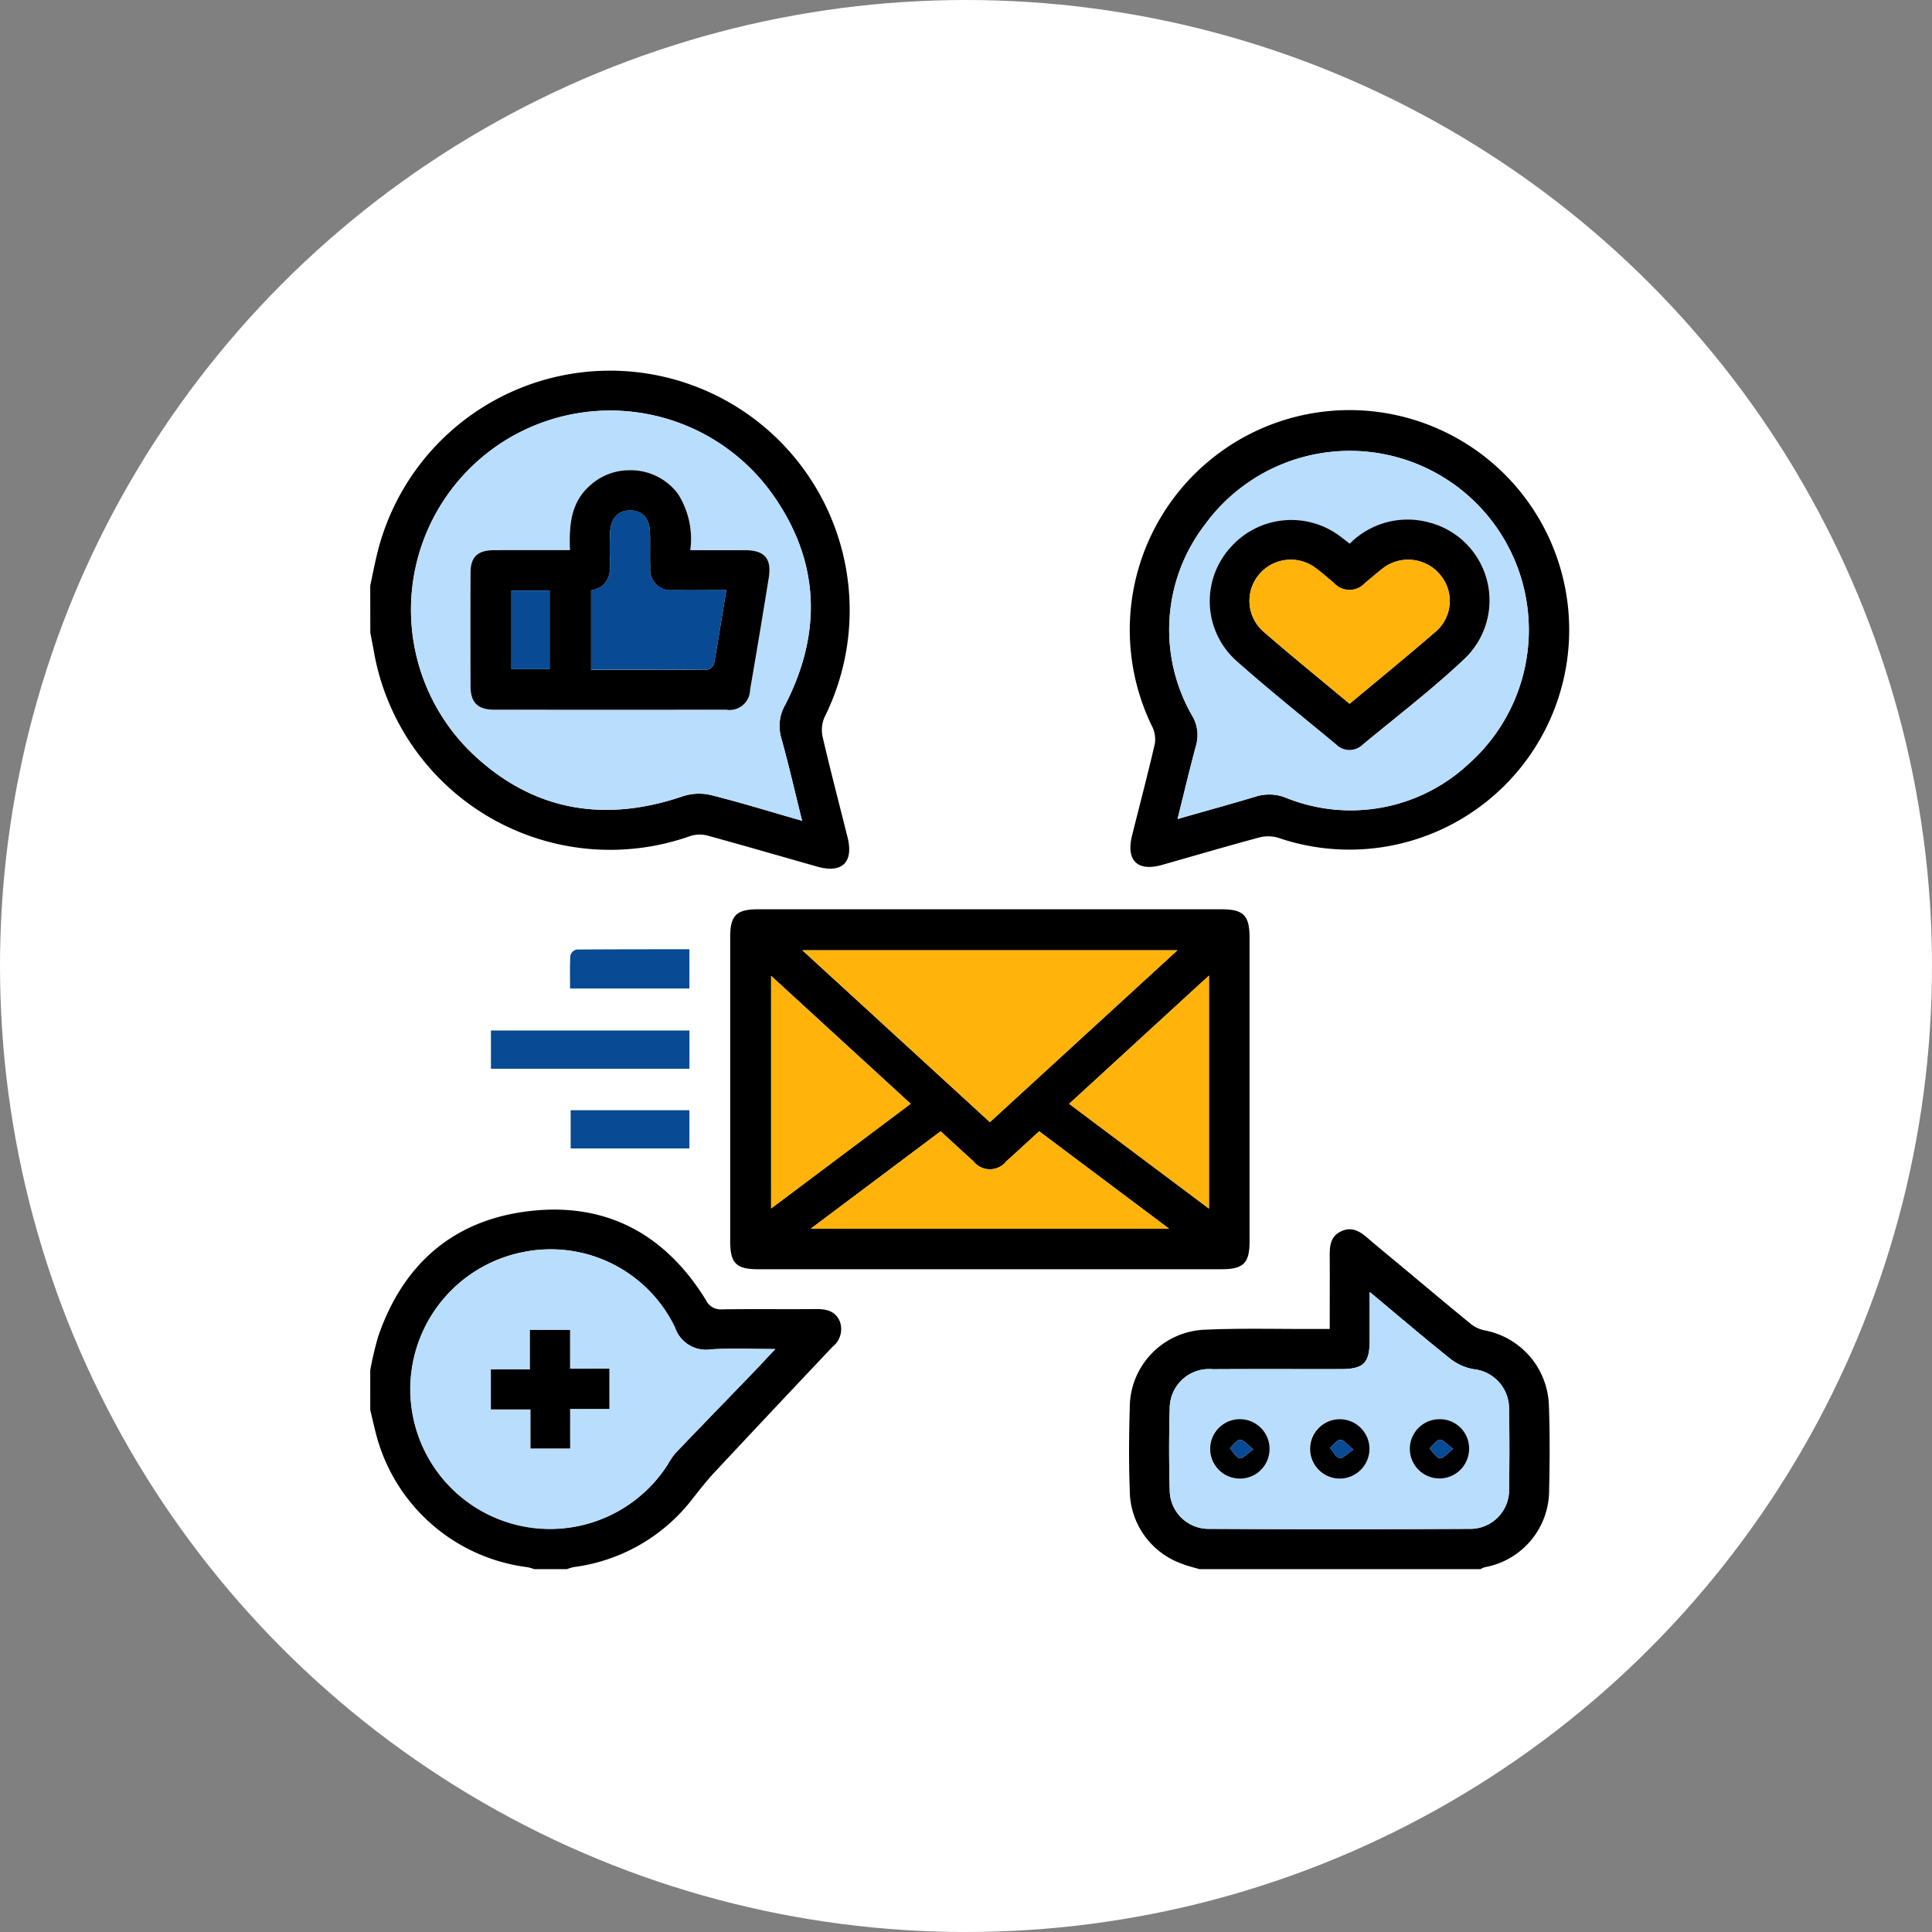 <svg xmlns="http://www.w3.org/2000/svg" width="120" height="120" viewBox="0 0 120 120">
  <rect x="0" y="0" width="120" height="120" fill="#808080" stroke="none"/>
  <g id="_6" data-name="6" transform="translate(-488 -3090)">
    <circle id="Elipse_498" data-name="Elipse 498" cx="60" cy="60" r="60" transform="translate(488 3090)" fill="#fff"/>
    <path id="Trazado_189849" data-name="Trazado 189849" d="M3505.8,424.107c.135-.633.259-1.27.409-1.9a14.885,14.885,0,1,1,27.815,10.052,1.988,1.988,0,0,0-.13,1.216c.486,2.1,1.035,4.18,1.555,6.269.384,1.539-.344,2.246-1.867,1.816-2.281-.645-4.558-1.31-6.845-1.935a1.91,1.91,0,0,0-1.043.026,14.9,14.9,0,0,1-19.689-11.578c-.066-.353-.136-.706-.2-1.058Zm26.822,14.6c-.456-1.831-.837-3.506-1.3-5.157a2.635,2.635,0,0,1,.263-2.067c2.315-4.518,2.12-8.975-.828-13.095a12.373,12.373,0,1,0-18.423,16.325c3.709,3.41,8.083,4.1,12.852,2.479a3.247,3.247,0,0,1,1.736-.091C3528.792,437.567,3530.634,438.138,3532.625,438.708Z" transform="translate(-2994.804 2702.272)"/>
    <path id="Trazado_189850" data-name="Trazado 189850" d="M3812.6,774.2c-.368-.112-.748-.194-1.1-.341a4.858,4.858,0,0,1-3.221-4.582c-.065-1.693-.051-3.391,0-5.084a4.851,4.851,0,0,1,4.709-4.865c2.248-.1,4.5-.036,6.755-.044.286,0,.573,0,.956,0V758.5c0-1.235.008-2.47,0-3.7-.006-.654.026-1.28.734-1.594s1.2.068,1.693.492c.643.552,1.3,1.088,1.951,1.63,1.469,1.225,2.931,2.458,4.414,3.666a2.005,2.005,0,0,0,.83.377,4.9,4.9,0,0,1,3.99,4.642c.065,1.741.056,3.487.015,5.229a4.859,4.859,0,0,1-4.006,4.841,1.342,1.342,0,0,0-.255.119Zm10.579-17.218c0,1.124,0,2.061,0,3,0,1.432-.368,1.793-1.821,1.795-2.642,0-5.284-.011-7.925.006a2.444,2.444,0,0,0-2.673,2.455q-.073,2.506,0,5.015a2.415,2.415,0,0,0,2.468,2.446q8.071.04,16.141,0a2.411,2.411,0,0,0,2.467-2.508q.042-2.471,0-4.943a2.454,2.454,0,0,0-2.209-2.467,3.284,3.284,0,0,1-1.414-.626C3826.569,759.842,3824.969,758.473,3823.181,756.984Z" transform="translate(-3250.107 2413.261)"/>
    <path id="Trazado_189851" data-name="Trazado 189851" d="M3505.8,755.225a21.336,21.336,0,0,1,.5-2.108c1.516-4.4,4.563-7.138,9.185-7.744,4.842-.635,8.592,1.329,11.156,5.486a1.02,1.02,0,0,0,1.012.593c1.939-.031,3.878,0,5.818-.019.656-.006,1.226.115,1.5.778a1.392,1.392,0,0,1-.457,1.566q-3.672,3.882-7.322,7.787c-.478.511-.911,1.066-1.345,1.615a11.1,11.1,0,0,1-7.418,4.281,2.51,2.51,0,0,0-.407.128h-2.037a2.653,2.653,0,0,0-.408-.121,11.146,11.146,0,0,1-9.423-8.3c-.125-.486-.235-.976-.352-1.464Zm25.156-1.309c-1.471,0-2.732-.061-3.984.018a2.034,2.034,0,0,1-2.245-1.363,8.566,8.566,0,0,0-9.418-4.68,8.675,8.675,0,1,0,8.965,13.2,4.622,4.622,0,0,1,.488-.718c1.571-1.643,3.157-3.272,4.734-4.908C3529.948,755,3530.384,754.528,3530.959,753.916Z" transform="translate(-2994.804 2419.875)"/>
    <path id="Trazado_189852" data-name="Trazado 189852" d="M3665.366,647.9h-14.4c-1.341,0-1.716-.377-1.716-1.734q0-9.451,0-18.9c0-1.343.383-1.722,1.737-1.722q14.4,0,28.8,0c1.337,0,1.72.388,1.721,1.742q0,9.451,0,18.9c0,1.339-.386,1.713-1.742,1.714Zm11.66-19.811h-23.292l11.647,10.674Zm-22.773,17.292h22.255l-8.067-6.049c-.714.653-1.369,1.262-2.037,1.86a1.3,1.3,0,0,1-2.044.005c-.681-.611-1.351-1.234-2.04-1.865Zm-2.461-15.7v14.442l8.666-6.5Zm27.195-.017-8.684,7.963,8.684,6.508Z" transform="translate(-3115.896 2520.934)"/>
    <path id="Trazado_189853" data-name="Trazado 189853" d="M3822.1,426.588a13.65,13.65,0,1,1-4.4,26.575,2.175,2.175,0,0,0-1.176-.039c-2.032.544-4.051,1.14-6.076,1.714-1.523.432-2.246-.277-1.86-1.824.468-1.877.962-3.749,1.4-5.634a1.747,1.747,0,0,0-.123-1.081A13.651,13.651,0,0,1,3822.1,426.588Zm-10.69,25.4c1.74-.5,3.324-.931,4.9-1.408a2.783,2.783,0,0,1,1.828.083,10.747,10.747,0,0,0,11.44-2.177,11.123,11.123,0,1,0-16.461-14.789,10.7,10.7,0,0,0-.769,11.916,2.349,2.349,0,0,1,.216,1.8C3812.168,448.881,3811.82,450.357,3811.413,451.987Z" transform="translate(-3250.274 2688.884)"/>
    <path id="Trazado_189854" data-name="Trazado 189854" d="M3566.219,673.863v2.374H3553.89v-2.374Z" transform="translate(-3035.397 2480.143)" fill="#084a93"/>
    <path id="Trazado_189855" data-name="Trazado 189855" d="M3592.8,641.5v2.436h-7.413c0-.717-.021-1.389.018-2.057a.544.544,0,0,1,.386-.363C3588.105,641.5,3590.421,641.5,3592.8,641.5Z" transform="translate(-3061.979 2507.461)" fill="#084a93"/>
    <path id="Trazado_189856" data-name="Trazado 189856" d="M3585.658,708.019v-2.375h7.377v2.375Z" transform="translate(-3062.214 2453.314)" fill="#084a93"/>
    <path id="Trazado_189857" data-name="Trazado 189857" d="M3545.874,452.067c-1.992-.57-3.833-1.141-5.7-1.605a3.248,3.248,0,0,0-1.736.091c-4.769,1.625-9.142.932-12.852-2.479a12.373,12.373,0,1,1,18.423-16.325c2.948,4.12,3.143,8.577.829,13.095a2.636,2.636,0,0,0-.263,2.067C3545.037,448.561,3545.417,450.236,3545.874,452.067Zm-14.421-16.809c-1.654,0-3.2-.007-4.746,0-.994.006-1.424.422-1.429,1.409q-.018,3.525,0,7.049c0,1.012.452,1.447,1.478,1.448q7.2.007,14.393,0a1.273,1.273,0,0,0,1.492-1.233q.6-3.47,1.158-6.945c.2-1.212-.255-1.724-1.478-1.73-1.108-.005-2.217,0-3.394,0a5.229,5.229,0,0,0-.751-3.477,3.663,3.663,0,0,0-3.082-1.487,3.62,3.62,0,0,0-2.381.934C3531.507,432.279,3531.395,433.693,3531.453,435.258Z" transform="translate(-3008.052 2688.913)" fill="#b9ddfc"/>
    <path id="Trazado_189858" data-name="Trazado 189858" d="M3836.663,778.071c1.787,1.49,3.388,2.859,5.034,4.171a3.285,3.285,0,0,0,1.414.626,2.454,2.454,0,0,1,2.209,2.466q.044,2.471,0,4.943a2.411,2.411,0,0,1-2.468,2.508q-8.07.037-16.141,0a2.415,2.415,0,0,1-2.468-2.445q-.074-2.506,0-5.015a2.444,2.444,0,0,1,2.673-2.455c2.642-.017,5.283,0,7.925-.006,1.453,0,1.818-.363,1.822-1.795C3836.665,780.132,3836.663,779.2,3836.663,778.071Zm-8.165,11.591a1.844,1.844,0,1,0-1.768-1.909A1.85,1.85,0,0,0,3828.5,789.662Zm6.281,0a1.845,1.845,0,1,0-1.849-1.835A1.847,1.847,0,0,0,3834.78,789.664Zm8.057-1.825a1.841,1.841,0,1,0-1.858,1.826A1.826,1.826,0,0,0,3842.836,787.84Z" transform="translate(-3263.589 2392.174)" fill="#b9ddfc"/>
    <path id="Trazado_189859" data-name="Trazado 189859" d="M3544.413,767.245c-.575.612-1.011,1.088-1.459,1.553-1.578,1.637-3.163,3.266-4.735,4.908a4.651,4.651,0,0,0-.488.718,8.681,8.681,0,1,1-8.964-13.2,8.566,8.566,0,0,1,9.418,4.68,2.034,2.034,0,0,0,2.245,1.363C3541.681,767.185,3542.942,767.245,3544.413,767.245Zm-10.308,1.219h-2.443v-2.409h-2.493v2.455h-2.426V771h2.461v2.427h2.464v-2.458h2.438Z" transform="translate(-3008.258 2406.546)" fill="#b9ddfc"/>
    <path id="Trazado_189860" data-name="Trazado 189860" d="M3701.309,641.9l-11.646,10.674L3678.017,641.9Z" transform="translate(-3140.18 2507.125)" fill="#ffb30b"/>
    <path id="Trazado_189861" data-name="Trazado 189861" d="M3681.349,720.1l8.067-6.049c.689.631,1.359,1.254,2.04,1.865a1.3,1.3,0,0,0,2.044-.005c.667-.6,1.323-1.207,2.037-1.86l8.068,6.049Z" transform="translate(-3142.993 2446.219)" fill="#ffb30b"/>
    <path id="Trazado_189862" data-name="Trazado 189862" d="M3665.558,652.1l8.666,7.944-8.666,6.5Z" transform="translate(-3129.663 2498.517)" fill="#ffb30b"/>
    <path id="Trazado_189863" data-name="Trazado 189863" d="M3793.025,651.986v14.471l-8.684-6.507Z" transform="translate(-3229.936 2498.61)" fill="#ffb30b"/>
    <path id="Trazado_189864" data-name="Trazado 189864" d="M3824.771,465.5c.407-1.63.755-3.106,1.15-4.57a2.348,2.348,0,0,0-.216-1.8,10.7,10.7,0,0,1,.769-11.916A11.122,11.122,0,1,1,3842.934,462a10.746,10.746,0,0,1-11.439,2.177,2.784,2.784,0,0,0-1.828-.083C3828.095,464.568,3826.51,465,3824.771,465.5Zm10.7-17.1c-.28-.213-.487-.38-.7-.533a5.042,5.042,0,0,0-6.808.9,4.966,4.966,0,0,0,.45,6.892c2.027,1.8,4.15,3.5,6.24,5.229a1.16,1.16,0,0,0,1.6.022c2.163-1.795,4.41-3.5,6.441-5.438a5,5,0,0,0-2.288-8.384A5.061,5.061,0,0,0,3835.466,448.4Z" transform="translate(-3263.632 2675.371)" fill="#b9ddfc"/>
    <path id="Trazado_189865" data-name="Trazado 189865" d="M3551.885,455.522c-.058-1.565.053-2.98,1.26-4.029a3.619,3.619,0,0,1,2.381-.934,3.662,3.662,0,0,1,3.082,1.487,5.229,5.229,0,0,1,.751,3.477c1.177,0,2.286,0,3.394,0,1.223.006,1.673.518,1.478,1.73q-.559,3.476-1.158,6.945a1.273,1.273,0,0,1-1.492,1.233q-7.2.006-14.392,0c-1.026,0-1.474-.436-1.479-1.448q-.015-3.525,0-7.049c0-.987.435-1.4,1.429-1.409C3548.685,455.515,3550.231,455.522,3551.885,455.522Zm1.314,2.5v4.934c2.443,0,4.836.007,7.229-.016a.573.573,0,0,0,.406-.369c.27-1.492.5-2.991.761-4.566-1.145,0-2.23.017-3.316,0a1.268,1.268,0,0,1-1.409-1.392c-.025-.726.007-1.453-.014-2.179-.025-.888-.49-1.386-1.247-1.378s-1.2.507-1.231,1.4c-.018.58-.032,1.163,0,1.743C3554.434,457.121,3554.2,457.838,3553.2,458.019Zm-4.949.014v4.878h2.371v-4.878Z" transform="translate(-3028.484 2668.649)"/>
    <path id="Trazado_189866" data-name="Trazado 189866" d="M3842.159,832.477a1.845,1.845,0,1,1,1.941-1.736A1.837,1.837,0,0,1,3842.159,832.477Zm.935-1.816c-.382-.294-.61-.606-.816-.592-.224.015-.427.334-.638.521.2.221.372.56.615.624C3842.428,831.259,3842.7,830.936,3843.094,830.661Z" transform="translate(-3277.25 2349.358)"/>
    <path id="Trazado_189867" data-name="Trazado 189867" d="M3882.035,832.483a1.844,1.844,0,1,1,1.869-1.815A1.854,1.854,0,0,1,3882.035,832.483Zm.874-1.8c-.38-.3-.6-.615-.811-.61s-.428.32-.642.5c.193.227.352.574.59.642C3882.221,831.267,3882.5,830.952,3882.909,830.686Z" transform="translate(-3310.845 2349.355)"/>
    <path id="Trazado_189868" data-name="Trazado 189868" d="M3923.807,830.655a1.841,1.841,0,1,1-1.822-1.865A1.816,1.816,0,0,1,3923.807,830.655Zm-.988-.018c-.38-.276-.618-.584-.833-.568s-.425.345-.636.537c.212.216.4.556.644.608C3922.178,831.251,3922.44,830.917,3922.819,830.636Z" transform="translate(-3344.559 2349.359)"/>
    <path id="Trazado_189869" data-name="Trazado 189869" d="M3561.2,795.605v2.5h-2.438v2.458H3556.3v-2.427h-2.461v-2.487h2.426V793.2h2.493v2.409Z" transform="translate(-3035.35 2379.406)"/>
    <path id="Trazado_189870" data-name="Trazado 189870" d="M3849.108,471.7a5.061,5.061,0,0,1,4.927-1.317,5,5,0,0,1,2.288,8.384c-2.031,1.935-4.278,3.643-6.44,5.438a1.16,1.16,0,0,1-1.6-.022c-2.089-1.732-4.213-3.426-6.24-5.229a4.966,4.966,0,0,1-.449-6.892,5.042,5.042,0,0,1,6.808-.9C3848.621,471.322,3848.828,471.489,3849.108,471.7Zm-.008,9.946c1.812-1.515,3.579-2.952,5.3-4.443a2.512,2.512,0,0,0,.313-3.582,2.573,2.573,0,0,0-3.644-.311c-.345.267-.669.56-1.01.832a1.3,1.3,0,0,1-1.946-.016c-.377-.3-.736-.632-1.128-.917a2.566,2.566,0,0,0-3.525.427,2.539,2.539,0,0,0,.246,3.488C3845.457,478.651,3847.264,480.113,3849.1,481.647Z" transform="translate(-3277.274 2652.067)"/>
    <path id="Trazado_189871" data-name="Trazado 189871" d="M3593.811,471.5c1-.181,1.235-.9,1.18-1.824-.034-.579-.02-1.162,0-1.743.029-.9.477-1.4,1.231-1.4s1.221.49,1.247,1.378c.021.726-.011,1.453.014,2.179a1.268,1.268,0,0,0,1.409,1.392c1.085.022,2.171,0,3.316,0-.257,1.575-.491,3.074-.761,4.566a.573.573,0,0,1-.406.369c-2.393.023-4.786.016-7.229.016Z" transform="translate(-3069.097 2655.164)" fill="#084a93"/>
    <path id="Trazado_189872" data-name="Trazado 189872" d="M3562.049,498.529h2.372v4.878h-2.372Z" transform="translate(-3042.284 2628.154)" fill="#084a93"/>
    <path id="Trazado_189873" data-name="Trazado 189873" d="M3849.867,837.583c-.4.275-.666.6-.839.552-.243-.064-.413-.4-.615-.624.212-.186.415-.505.638-.52C3849.257,836.977,3849.486,837.289,3849.867,837.583Z" transform="translate(-3284.023 2342.436)" fill="#084a93"/>
    <path id="Trazado_189874" data-name="Trazado 189874" d="M3889.787,837.63c-.408.266-.688.581-.863.531-.238-.068-.4-.415-.59-.642.214-.179.424-.494.642-.5S3889.408,837.328,3889.787,837.63Z" transform="translate(-3317.723 2342.41)" fill="#084a93"/>
    <path id="Trazado_189875" data-name="Trazado 189875" d="M3929.457,837.56c-.379.281-.641.615-.825.576-.246-.051-.432-.391-.644-.608.211-.192.412-.521.636-.537S3929.077,837.284,3929.457,837.56Z" transform="translate(-3351.197 2342.435)" fill="#084a93"/>
    <path id="Trazado_189876" data-name="Trazado 189876" d="M3862.448,495.168c-1.837-1.534-3.644-3-5.394-4.522a2.539,2.539,0,0,1-.247-3.488,2.566,2.566,0,0,1,3.525-.427c.392.284.75.613,1.128.917a1.3,1.3,0,0,0,1.946.016c.341-.272.665-.565,1.01-.832a2.573,2.573,0,0,1,3.644.311,2.512,2.512,0,0,1-.313,3.582C3866.028,492.217,3864.261,493.653,3862.448,495.168Z" transform="translate(-3290.622 2638.545)" fill="#ffb30b"/>
  </g>
</svg>
